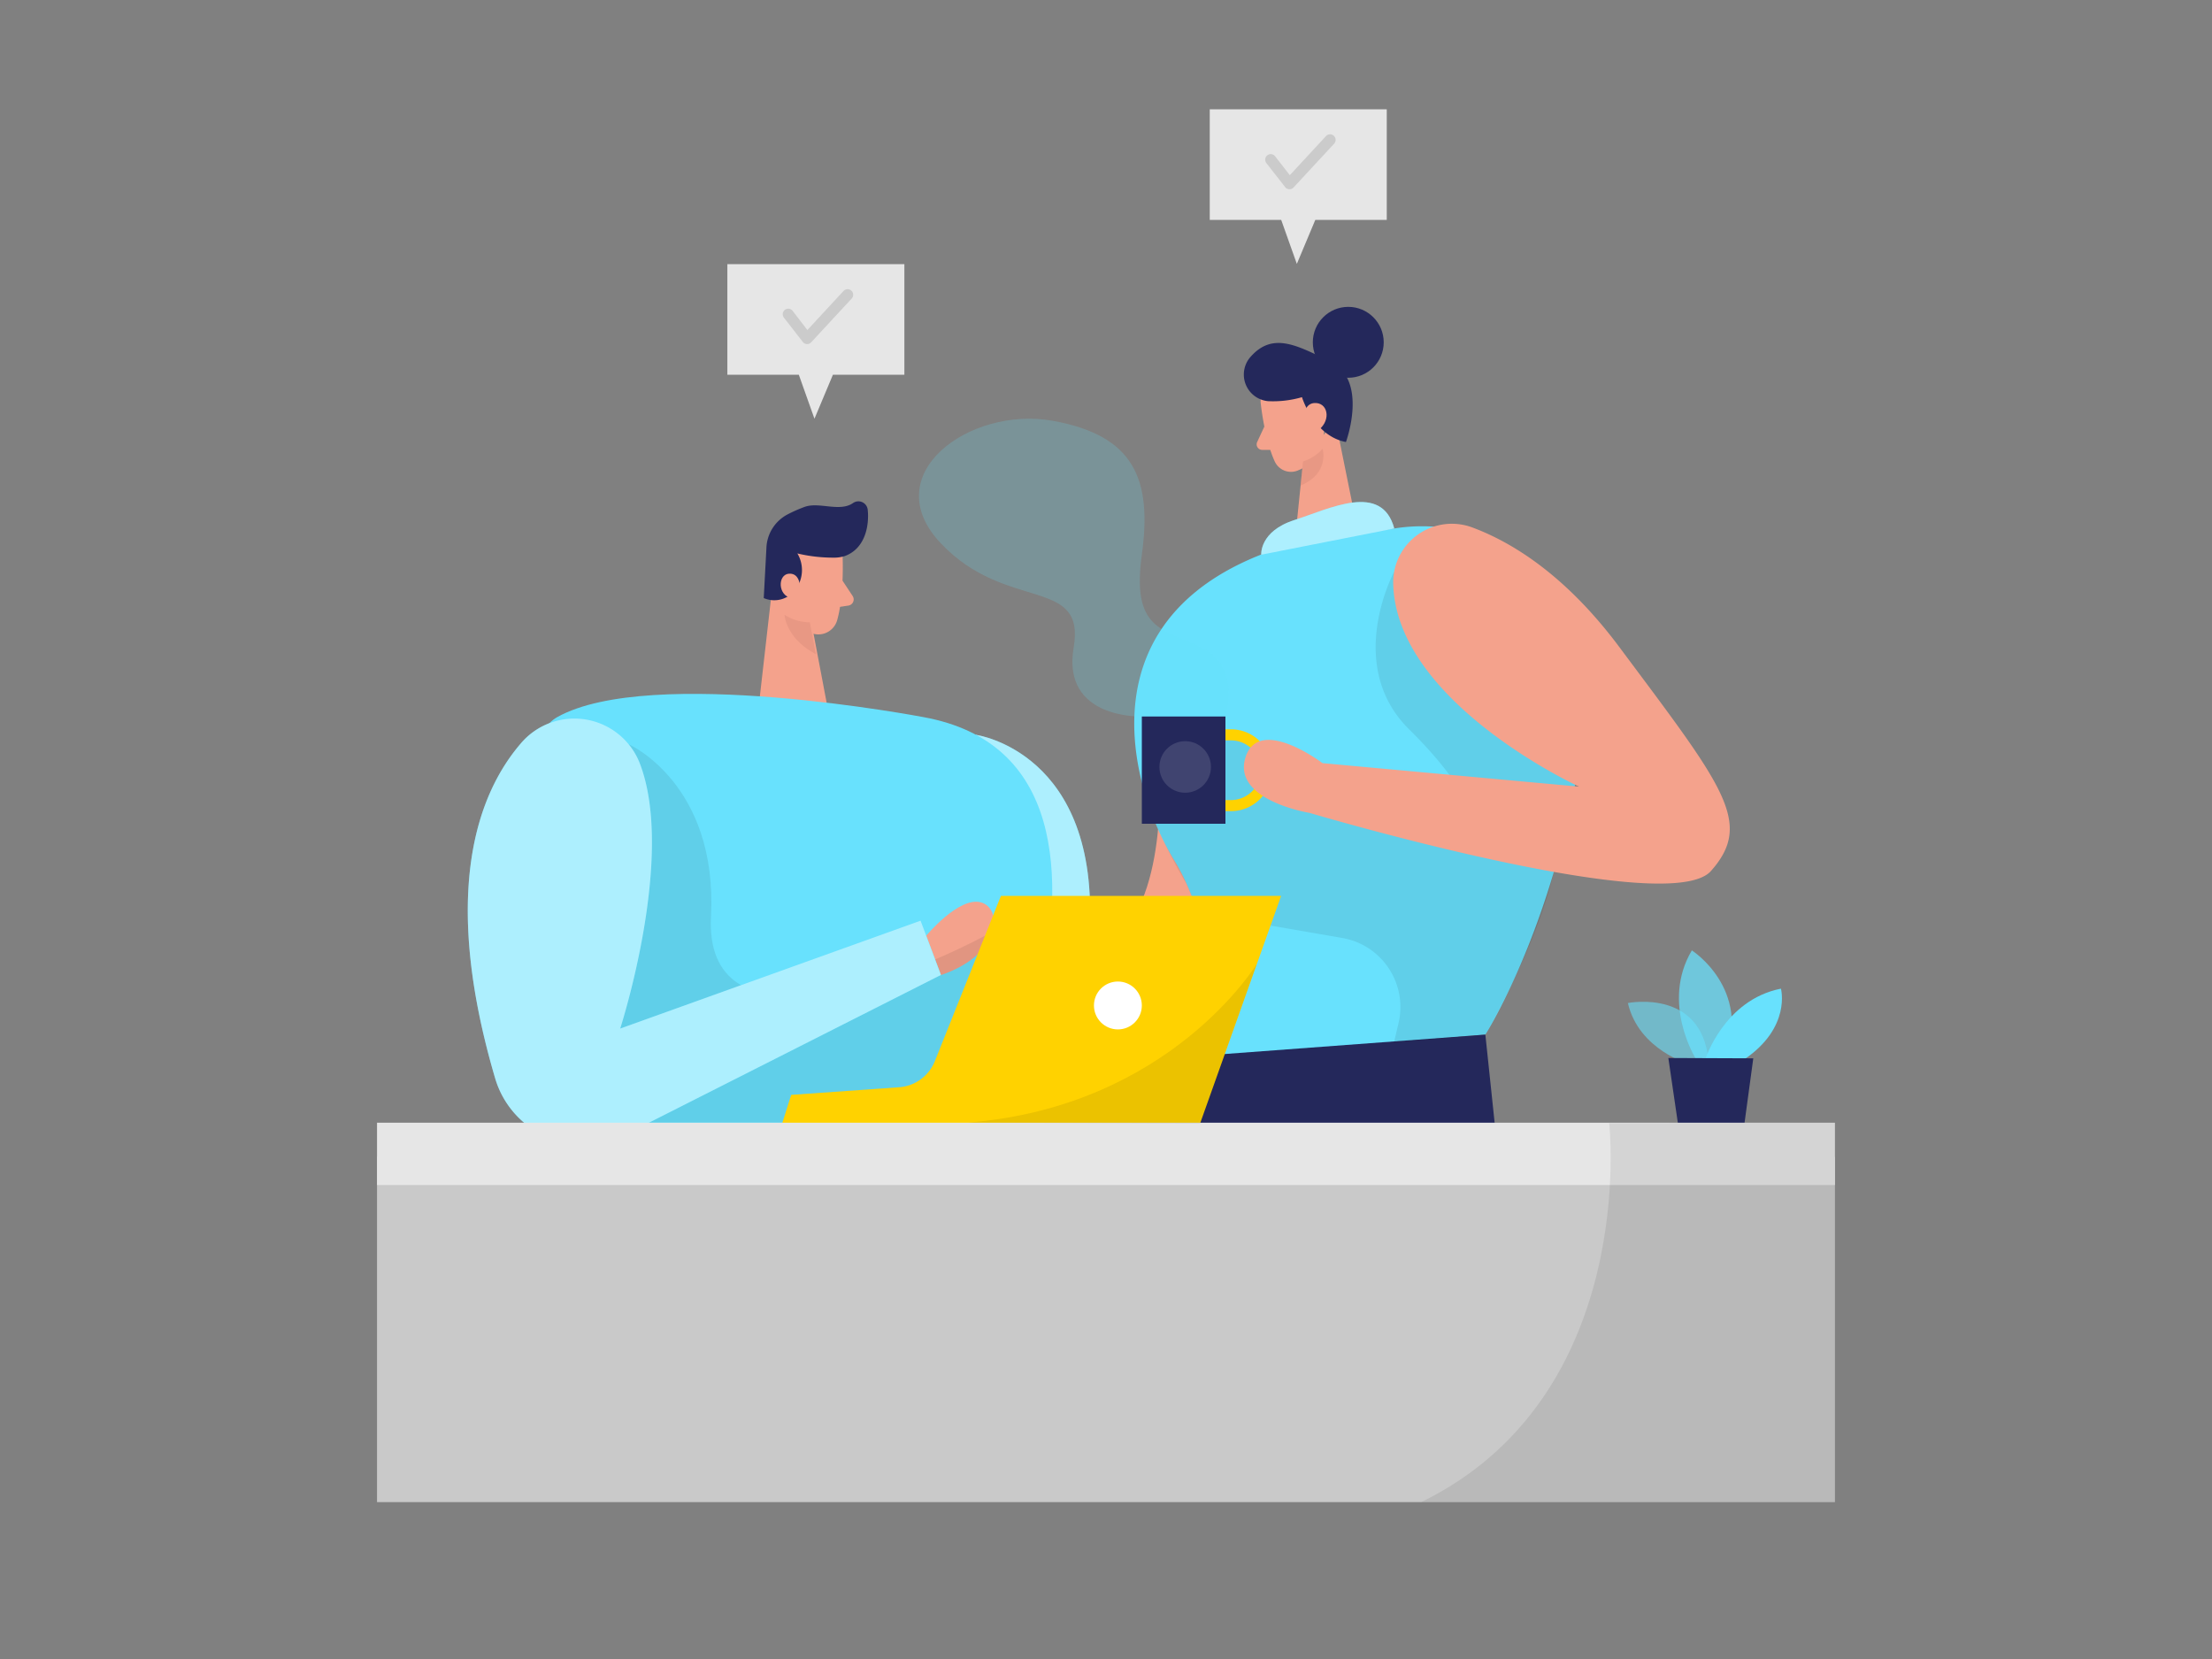 <svg id="Layer_1" data-name="Layer 1" xmlns="http://www.w3.org/2000/svg" viewBox="0 0 400 300"><rect x="0" y="0" width="400" height="300" fill="#808080" stroke="none"/><title>#83_coworking_twocolour</title><path d="M176.48,132.88S199,135.94,197,168.81H178.26Z" fill="#68e1fd"/><path d="M178.26,168.81l-1.78-35.93S199,135.94,197,168.81" fill="#fff" opacity="0.46"/><path d="M209.67,141.18s1.45,26.62-11.85,30.68,22.46,9.29,22.46,9.29L229,154.43Z" fill="#f4a28c"/><path d="M228,73.09s.67,6.4,2.53,10.39A3.24,3.24,0,0,0,234.87,85a7.16,7.16,0,0,0,4.48-6.34l.82-5.89a5.76,5.76,0,0,0-3.66-5.58C232.45,65.34,227.42,69.2,228,73.09Z" fill="#f4a28c"/><polygon points="241.5 76.08 245.69 96.77 234.12 98.27 235.68 83.01 241.5 76.08" fill="#f4a28c"/><path d="M252.08,95.57a31.91,31.91,0,0,1,22.12,4.53c7.56,4.9,14.56,14.14,12.3,31.45-4.52,34.63-17.9,55.54-17.9,55.54L221.35,191s-1.18-22.73-9-35.42-18-46,21.74-57.33Z" fill="#68e1fd"/><path d="M228.65,77.1l-1.29,2.78a1,1,0,0,0,.93,1.47h2.51Z" fill="#f4a28c"/><path d="M235.63,83.44a7.85,7.85,0,0,0,3.54-2.29s1.33,4.43-4,6.66Z" fill="#ce8172" opacity="0.31"/><path d="M236.12,76.19s-.42-2.45,1.45-2.61,2.49,3.36.07,4.17Z" fill="#f4a28c"/><path d="M229.29,72.54a18.7,18.7,0,0,0,6.15-.72s2.11,7,7.95,8.11c0,0,4.14-11.22-2.88-14.59-5.89-2.82-10.32-5.41-14.38-.8A4.83,4.83,0,0,0,229.29,72.54Z" fill="#24285b"/><circle cx="243.81" cy="61.9" r="6.41" fill="#24285b"/><path d="M228.07,100.31s-.35-4.24,6-6.27,15.8-6.92,18.06,1.53Z" fill="#68e1fd"/><path d="M228.07,100.31s-.35-4.24,6-6.27,15.8-6.92,18.06,1.53Z" fill="#fff" opacity="0.46"/><path d="M235.75,75.57s0-2.87,2.28-2.69,2.67,3.52,0,5.16Z" fill="#f4a28c"/><polygon points="131.53 47.76 131.53 67.76 144.45 67.76 147.28 75.72 150.62 67.76 163.54 67.76 163.54 47.76 131.53 47.76" fill="#e6e6e6"/><path d="M145.92,62.22h0a1,1,0,0,1-.75-.39l-3.38-4.35a1,1,0,1,1,1.58-1.22L146,59.68l6.55-7.08A1,1,0,0,1,154,54l-7.35,7.94A1,1,0,0,1,145.92,62.22Z" opacity="0.12"/><polygon points="218.76 19.76 218.76 39.76 231.68 39.76 234.51 47.72 237.85 39.76 250.77 39.76 250.77 19.76 218.76 19.76" fill="#e6e6e6"/><path d="M233.15,34.22h0a1,1,0,0,1-.75-.38L229,29.49a1,1,0,0,1,.18-1.41,1,1,0,0,1,1.4.18l2.66,3.42,6.55-7.08A1,1,0,0,1,241.24,26l-7.36,7.94A1,1,0,0,1,233.15,34.22Z" opacity="0.12"/><path d="M152.37,100.62s.32,7-1,11.59a3.53,3.53,0,0,1-4.4,2.36c-2.3-.72-5.21-2.36-5.83-6.09l-1.84-6.2a6.3,6.3,0,0,1,3-6.61C146.36,93,152.39,96.35,152.37,100.62Z" fill="#f4a28c"/><polygon points="139.74 105.44 137.14 128.26 149.81 128.79 146.62 111.98 139.74 105.44" fill="#f4a28c"/><path d="M150.62,100.84a27.88,27.88,0,0,1-6.43-.76,5.85,5.85,0,0,1-.26,6.41,4.77,4.77,0,0,1-5.82,1.66l.48-9A7.14,7.14,0,0,1,142.46,93a26.62,26.62,0,0,1,3.07-1.35c2.63-.93,6.35,1,8.75-.7a1.69,1.69,0,0,1,2.63,1.22c.29,2.75-.38,7-4.14,8.38A6.54,6.54,0,0,1,150.62,100.84Z" fill="#24285b"/><path d="M144.68,106.31s.06-2.7-2-2.57-2.14,4,.6,4.49Z" fill="#f4a28c"/><path d="M152.35,105l1.84,2.78a1.13,1.13,0,0,1-.78,1.73l-2.7.39Z" fill="#f4a28c"/><path d="M146.44,112.53a8.35,8.35,0,0,1-4.57-1.36s.18,4.24,5.67,7.12Z" fill="#ce8172" opacity="0.31"/><path d="M167,129.68s-49.37-9.46-66.24,0,18.51,97.5,18.51,97.5l52-1.64S216.77,138.73,167,129.68Z" fill="#68e1fd"/><path d="M167.48,169.22s5.84-7.06,9.84-6.06,4,9.35-7.17,13.17Z" fill="#f4a28c"/><path d="M113.73,134.6s16.09,7.14,14.84,31.14,32.08,13,50.91,2.74L170.15,203H103.32V157.24Z" opacity="0.08"/><polygon points="268.6 187.09 274.82 246.16 205.16 240.4 215.82 191.02 268.6 187.09" fill="#24285b"/><path d="M252.08,103.44s-9.06,16.82,2.77,28.49,11.5,17,11.5,17L229,134.6l-10.85-1.67L209,149a103,103,0,0,0,5.54,10.82l2.28,5.32,25.87,4.47A12.67,12.67,0,0,1,252.9,185l-.82,3.48,16.52-1.38s9.35-16,12.38-29.42,5.95-23.07,5.95-23.07Z" opacity="0.08"/><path d="M305.58,192.46s-9.21-2.51-11.21-11.08c0,0,14.27-2.89,14.67,11.84Z" fill="#68e1fd" opacity="0.58"/><path d="M306.71,191.55s-6.44-10.17-.77-19.69c0,0,10.85,6.9,6,19.71Z" fill="#68e1fd" opacity="0.73"/><path d="M308.37,191.56s3.4-10.75,13.68-12.78c0,0,1.92,7-6.66,12.81Z" fill="#68e1fd"/><polygon points="301.69 191.32 303.56 204.09 315.32 204.14 317.05 191.38 301.69 191.32" fill="#24285b"/><rect x="68.18" y="209.17" width="263.63" height="62.46" fill="#c9c9c9"/><path d="M94.15,134.47C86.58,143.29,79.53,161,89.54,195a16.7,16.7,0,0,0,23.52,10.19l57.09-28.89-3.68-9.81L112.15,186s10.11-31.2,3.5-48.08A12.69,12.69,0,0,0,94.15,134.47Z" fill="#68e1fd"/><path d="M141.07,204.32l2-6.33,19.51-1.38a7.54,7.54,0,0,0,6.48-4.74L181,162h50.67L217,203.19Z" fill="#ffd200"/><path d="M94.15,134.47C86.58,143.29,79.53,161,89.54,195a16.7,16.7,0,0,0,23.52,10.19l57.09-28.89-3.68-9.81L112.15,186s10.11-31.2,3.5-48.08A12.69,12.69,0,0,0,94.15,134.47Z" fill="#fff" opacity="0.46"/><rect x="68.18" y="203.02" width="263.63" height="11.27" fill="#e6e6e6"/><circle cx="202.15" cy="181.82" r="4.33" fill="#fff"/><path d="M291,203.12s5.5,49.22-34,68.51h74.8V203Z" opacity="0.08"/><path d="M217.33,132.88h5.27a6.41,6.41,0,0,1,6.4,6.4h0a6.4,6.4,0,0,1-6.4,6.4h-5.27" fill="none" stroke="#ffd200" stroke-miterlimit="10" stroke-width="2"/><path d="M251.93,105.41a10.61,10.61,0,0,1,14.39-10c7.11,2.66,16.79,8.57,26.5,21.59,18.83,25.25,24.33,31.75,16.58,40.5S236.82,147,236.82,147s-14-2.25-11.61-10,13.94,1,13.94,1l46.4,4.25S252.33,127,251.93,105.41Z" fill="#f4a28c"/><rect x="206.48" y="129.56" width="15.12" height="19.4" fill="#24285b"/><circle cx="214.32" cy="138.69" r="4.66" fill="#fff" opacity="0.13"/><path d="M227.27,174.29S211.68,200.11,175,203l42,.17Z" opacity="0.08"/><path d="M221.6,129.56s2.94-9-4.27-12.44-12.71-3.26-10.85-16.81-1.26-21.58-16.19-24.23-32,9.69-20.14,22.19,26.2,5.87,24,18.85,12.3,12.44,12.3,12.44Z" fill="#68e1fd" opacity="0.2"/></svg>